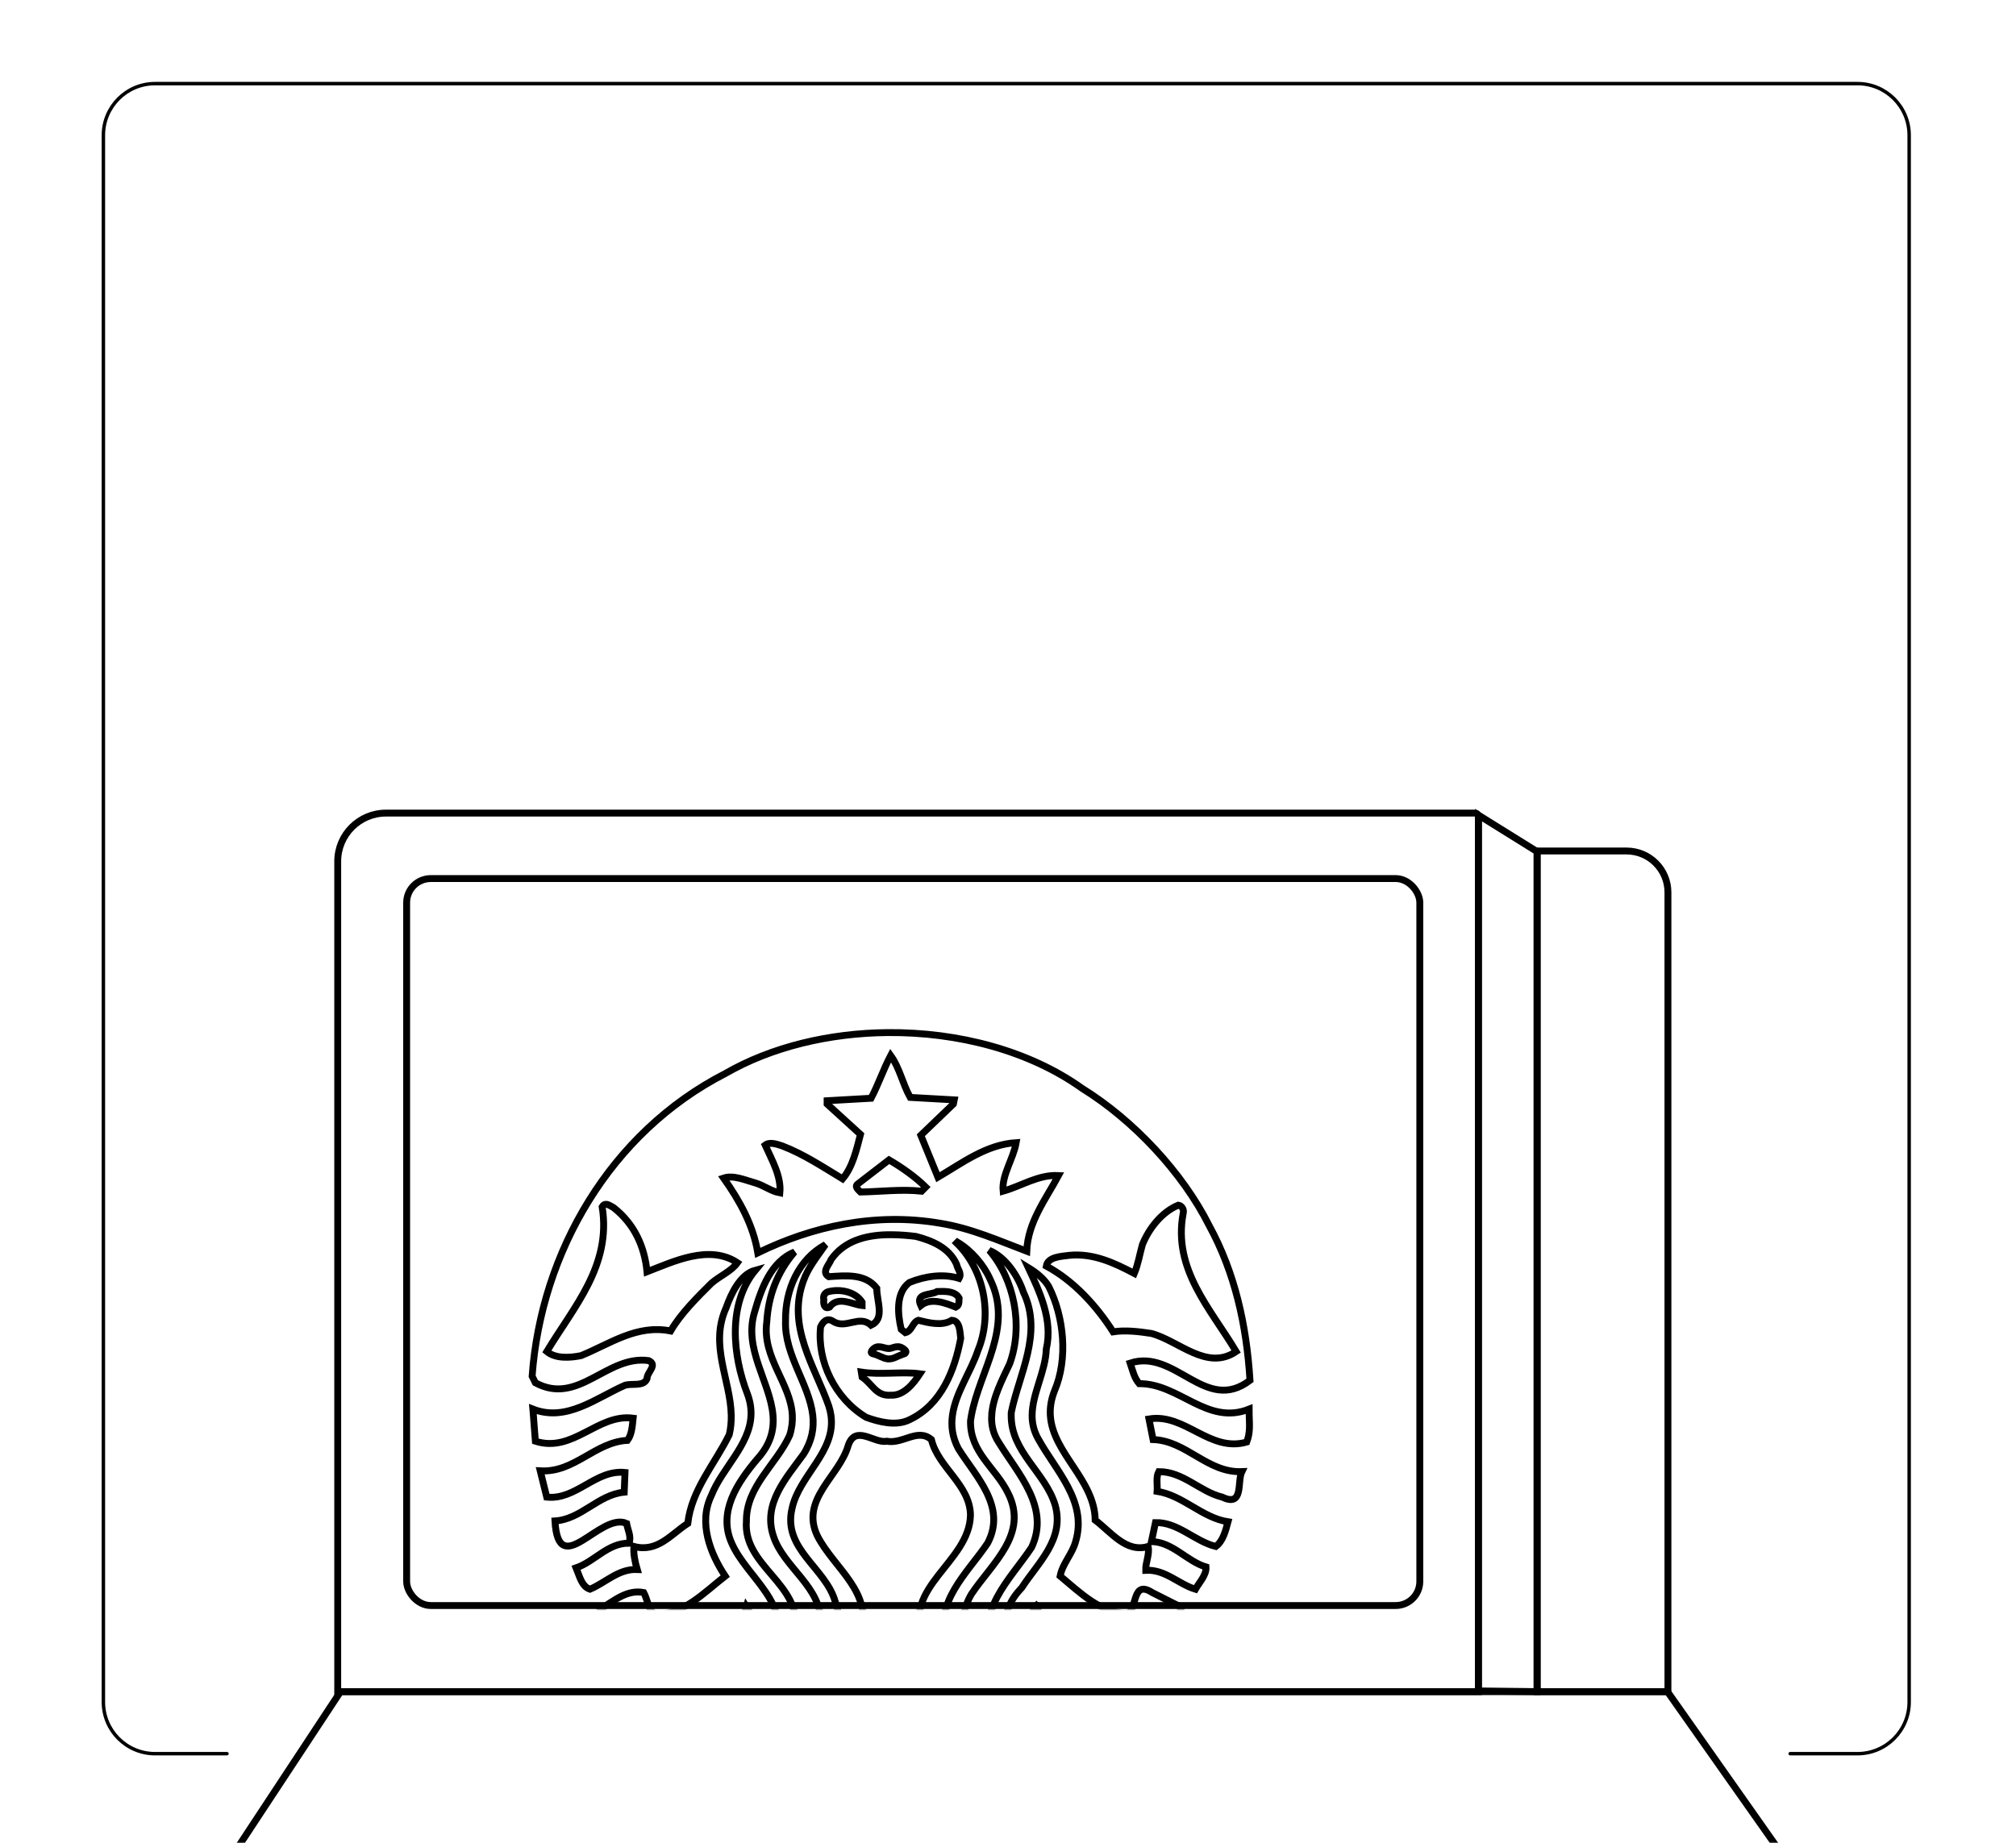 <?xml version="1.0" encoding="UTF-8"?>
<svg width="585px" height="535px" viewBox="0 0 585 535" version="1.1" xmlns="http://www.w3.org/2000/svg" xmlns:xlink="http://www.w3.org/1999/xlink">
    <rect x="0" y="0" width="585" height="535" fill="#808080" stroke="none"/>
    <!-- Generator: Sketch 51.3 (57544) - http://www.bohemiancoding.com/sketch -->
    <title>Group 5 Copy 2</title>
    <desc>Created with Sketch.</desc>
    <defs>
        <rect id="path-1" x="0" y="0" width="585" height="535"></rect>
        <rect id="path-3" x="0" y="0" width="296" height="213" rx="7"></rect>
    </defs>
    <g id="Page-1" stroke="none" stroke-width="1" fill="none" fill-rule="evenodd">
        <g id="Group-5-Copy-2">
            <g id="Group-Copy">
                <mask id="mask-2" fill="white">
                    <use xlink:href="#path-1"></use>
                </mask>
                <use id="Mask" fill="#FFFFFF" xlink:href="#path-1"></use>
                <g mask="url(#mask-2)" id="Group-15">
                    <g transform="translate(64, 234)">
                        <g>
                            <g id="Starbucks_Corporation_Logo_2011" transform="translate(53, 20)">
                                <mask id="mask-4" fill="white">
                                    <use xlink:href="#path-3"></use>
                                </mask>
                                <use id="Mask" fill="#FFFFFF" xlink:href="#path-3"></use>
                                <g mask="url(#mask-4)">
                                    <g transform="translate(35, 43)">
                                        <path d="M214,108 C214,167.647 166.094,216 107,216 C47.906,216 0,167.648 0,108 C0,48.354 47.906,0 107,0 C166.095,0 214,48.354 214,108 Z" id="path3040" fill="#FFFFFF" fill-rule="nonzero"></path>
                                        <g id="g4381" stroke-width="1" fill="none" fill-rule="evenodd" transform="translate(2, 2)">
                                            <path d="M103.974,37.658 C107.684,39.817 111.619,42.595 114.614,45.539 L113.437,46.733 C107.527,46.098 101.301,46.89 95.698,46.977 C95.073,46.341 93.814,45.384 94.987,44.584 L103.974,37.658 Z M208.489,111.785 C208.568,114.479 208.819,116.792 207.778,119.548 C196.979,122.649 189.886,111.106 179.408,112.847 L180.593,118.83 C190.286,119.152 196.341,128.536 206.355,128.133 C204.933,131.002 206.99,138.56 200.687,135.539 C194.144,133.951 189.414,128.133 182.244,128.133 C181.379,129.736 181.926,131.957 181.775,133.853 C189.338,135.051 194.778,141.505 202.34,142.697 C201.628,145.32 200.923,148.258 198.794,149.858 C192.642,148.347 187.837,142.769 181.288,142.929 L180.122,148.422 C186.346,148.584 190.367,154.143 195.961,155.812 C196.114,158.129 194.063,160.2 192.881,162.268 C187.915,160.763 184.128,156.456 178.455,156.774 C178.376,154.616 179.645,152.165 179.166,149.858 C172.794,151.771 168.521,145.794 163.799,142.208 C163.663,130.475 151.427,122.777 150.781,111.785 C150.657,109.593 150.988,107.254 151.977,104.74 C155.998,95.353 154.735,83.165 150.326,74.414 C148.986,72.111 146.612,70.292 144.399,68.938 C147.636,75.864 151.581,84.047 149.612,92.56 C149.384,99.134 145.542,105.448 145.498,111.785 C145.483,114.044 145.961,116.304 147.248,118.586 C152.374,127.907 161.597,136.73 158.129,148.42 C157.176,152.011 154.336,154.787 153.628,158.442 C159.625,163.456 165.296,169.107 173.253,169.425 C176.089,167.597 174.514,159.49 180.346,163.229 L188.863,167.53 C188.242,169.831 186.334,171.894 184.605,173.479 C181.374,171.891 178.222,169.988 174.193,170.143 C173.005,171.416 171.982,172.844 172.073,174.67 C174.908,175.141 177.509,176.35 179.877,178.023 C178.778,180.414 176.635,181.913 174.664,183.744 L168.058,181.359 C166.955,182.953 164.664,184.627 165.468,186.376 C166.958,187.02 168.612,187.892 169.709,189.008 C166.793,192.19 163.097,194.237 159.541,196.397 C156.477,186.289 146.384,179.201 147.25,167.511 L146.781,167.038 C144.408,169.731 145.201,174.038 145.354,177.533 C148.194,184.855 154.967,190.51 155.994,198.54 C154.808,200.606 152.134,201.018 150.083,201.893 C150.321,187.416 128.57,176.436 142.519,161.793 C147.171,154.622 154.965,147.779 152.203,137.907 C149.368,128.376 139.339,122.47 139.428,111.785 L139.443,110.952 C141.728,99.809 148.666,87.952 142.99,76.098 C141.408,71.33 137.873,65.912 133.066,63.919 C140.233,72.202 143.075,85.716 138.974,96.861 C136.908,101.294 134.063,106.576 133.777,111.787 L133.76,111.787 C133.608,114.509 134.158,117.215 135.897,119.781 C141.34,128.696 150.792,138.489 145.355,150.107 C139.208,159.412 128.49,168.878 134.476,181.135 C138.81,188.454 145.515,195.759 143.706,204.757 L136.613,207.142 C141.342,190.358 118.168,180.496 127.869,163.706 C133.858,154.715 144.571,146.28 138.507,134.347 C134.882,126.953 127.391,122.577 127.627,113.338 L127.885,111.786 C130.326,98.682 140.193,86.278 133.294,72.275 C131.481,68.14 127.858,63.924 123.836,61.535 L123.593,61.781 C131.637,69.658 134.084,82.618 129.747,93.037 C127.724,99.149 123.283,105.238 122.38,111.789 C121.951,114.877 122.313,118.078 124.081,121.449 C129.203,129.638 138.186,138.325 132.58,148.912 C126.677,157.657 116.822,166.166 120.759,177.538 C125.095,187.487 134.148,196.965 129.26,209.301 L121.941,210.97 C127.771,198.947 119.029,187.018 113.908,176.591 C107.678,161.631 127.292,154.468 127.607,140.791 C127.533,131.963 118.237,126.95 116.272,118.835 C112.249,115.408 108.079,120.198 103.269,119.309 C99.718,120.029 94.264,114.374 92.144,120.504 C89.62,129.49 78.12,136.097 83.174,146.756 C87.983,156.228 99.557,163.154 95.691,175.413 C92.229,186.862 80.794,197.764 87.886,210.97 C84.973,210.017 79.533,211.841 79.611,207.143 C75.121,191.15 94.27,181.833 88.355,165.85 C85.603,156.059 73.062,150.65 75.823,138.875 C77.864,129.182 88.638,122.406 87.127,111.788 C87.004,110.899 86.787,109.989 86.478,109.041 C82.457,97.583 74.252,86.122 79.142,72.75 C80.485,68.93 83.166,65.669 85.523,62.255 C77.72,66.471 73.783,75.385 73.945,84.454 C73.605,94.316 80.821,102.763 81.847,111.788 C82.251,115.43 81.66,119.159 79.142,123.115 C74.024,130.128 67.329,137.521 70.398,146.754 C73.316,156.068 84.822,161.71 84.113,172.535 C84.035,185.34 69.297,193.313 73.474,207.634 L66.138,205.231 C63.226,192.506 76.622,185.995 76.775,174.22 C78.671,160.68 61.565,155.656 62.592,142.456 C62.518,132.428 71.262,126.076 75.124,117.641 C75.786,115.588 76.007,113.648 75.918,111.789 C75.445,102.462 67.12,95.17 68.502,84.683 C68.966,76.966 71.567,70.201 76.534,64.396 C69.681,67.176 66.85,75.14 64.957,81.825 C61.672,92.544 69.514,102.186 70.301,111.789 C70.649,116.03 69.623,120.246 65.67,124.557 C59.992,131.312 54.234,139.835 58.334,148.914 C62.674,158.931 76.312,166.728 70.397,179.222 C67.17,187.1 59.442,193.064 59.76,202.37 C57.712,201.495 55.588,200.622 53.848,199.035 C53.848,187.182 70.55,179.778 62.592,167.287 C61.887,169.751 61.736,173.101 61.184,175.885 C58.422,183.129 52.514,188.928 50.302,196.417 C46.605,194.976 42.739,191.949 39.663,188.767 L43.923,186.135 C43.45,184.541 42.191,183.189 41.09,181.837 C38.324,181.444 36.507,183.277 34.226,183.995 C32.256,182.241 30.355,180.649 28.784,178.501 C30.198,174.435 41.247,177.797 35.65,171.112 C31.871,168.726 28.078,172.134 24.768,173.725 L20.282,168.004 C24.144,165.619 27.996,162.27 32.8,163.23 C33.983,165.383 34.066,168.548 36.346,169.671 C44.465,169.512 50.218,163.312 56.442,158.457 C52.104,151.94 48.573,142.944 52.426,135.063 C55.514,127.166 63.559,120.515 63.924,111.784 C64.006,109.797 63.699,107.707 62.838,105.456 C58.584,94.395 57.083,79.445 65.202,69.655 C60.788,70.852 58.185,76.407 56.685,80.625 C51.804,91.426 57.977,101.432 58.191,111.784 C58.22,113.645 58.07,115.511 57.623,117.391 C53.444,125.904 46.674,133.373 45.575,143.17 C40.766,146.267 36.817,151.683 29.965,149.855 C29.724,151.683 30.276,154.47 30.904,156.541 C25.47,156.31 21.765,160.354 17.19,162.263 C14.753,161.474 14.118,158.293 13.175,156.067 C18.53,154.241 22.393,148.821 28.542,148.907 C29.255,146.907 28.143,145.076 27.829,143.168 C20.18,139.741 8.056,160.111 7.037,142.45 C14.68,141.972 19.564,134.81 27.133,134.096 L27.359,128.375 C18.769,127.499 13.243,136.415 4.656,135.536 L2.762,127.902 C12.695,128.528 18.613,119.542 28.073,119.058 C29.329,117.39 29.481,114.923 29.723,112.617 C19.398,111.259 12.313,122.811 1.354,119.303 C1.354,119.303 0.976,114.495 0.772,111.784 L0.786,111.784 C0.712,110.724 0.641,109.985 0.641,109.985 C10.413,113.813 18.999,106.727 27.359,103.07 C29.485,102.427 32.801,103.541 33.755,101.156 C33.672,99.326 36.978,97.186 34.226,95.908 C22.004,94.234 13.885,109.116 1.352,102.349 L0.412,100.436 C3.02,64.477 23.108,29.711 56.442,12.603 C69.943,4.814 86.715,0.843 103.63,0.702 C124.043,0.531 144.67,5.937 160.014,16.903 C174.915,26.13 189.168,41.337 196.903,56.775 C204.301,70.3 207.706,85.477 208.722,101.635 C195.794,111.497 187.121,92.344 173.956,96.63 C174.665,98.703 175.058,100.847 176.562,102.597 C188.23,102.515 196.265,114.848 208.479,109.988 L208.489,111.785 Z M59.984,67.498 C51.787,62.085 41.393,67.182 33.753,70.129 C33.044,62.885 30.13,56.286 24.054,51.512 C23.465,51.216 22.65,50.593 21.916,50.547 C21.477,50.519 21.059,50.698 20.734,51.265 C23.488,68.369 12.475,80.304 4.67,93.278 C7.269,95.423 11.444,95.102 14.596,94.472 C22.87,91.132 30.751,85.318 40.602,87.311 C43.515,82.299 48.41,77.443 52.424,73.465 C54.876,71.323 58.244,69.963 59.984,67.498 Z M85.052,78.24 C84.894,79.269 85.13,81.106 86.703,80.396 C89.15,76.975 93.483,79.681 96.161,79.923 L96.161,78.96 C94.691,76.63 91.668,75.46 88.598,75.577 C87.89,75.602 87.17,75.706 86.477,75.868 C85.45,76.099 84.735,77.048 85.052,78.24 Z M111.768,59.865 C109.524,59.586 107.195,59.397 104.885,59.375 C104.453,59.37 104.02,59.365 103.59,59.375 C97.129,59.506 90.956,61.181 87.185,66.549 C86.644,68.065 84.264,70.194 86.474,71.552 C91.439,71.231 97.106,70.603 100.416,74.905 C100.416,78.728 102.861,83.814 98.764,85.645 C95.37,82.472 91.35,86.995 87.657,84.449 C85.92,83.413 84.821,84.622 84.11,86.133 C83.084,95.997 88.199,106.883 97.34,112.371 C101.045,113.72 106.025,115.004 109.891,113.09 C119.19,108.718 123.042,98.699 124.774,89.468 C124.541,87.711 124.624,84.288 122.183,84.205 C119.426,85.965 115.406,84.925 112.484,84.205 C110.757,84.768 110.677,87.319 108.711,87.802 L107.513,86.838 C106.487,82.468 105.855,76.26 109.878,73.236 C114.374,71.406 119.654,70.606 124.304,72.043 C125.172,70.532 123.832,69.342 123.59,67.989 C121.389,63.055 116.345,61.058 111.768,59.865 Z M118.845,75.835 C118.533,75.843 118.229,75.858 117.921,75.868 C116.27,76.981 111.457,76.181 113.194,79.923 C116.191,77.529 120.368,79.207 123.363,80.396 C124.47,79.841 124.23,78.727 124.303,77.766 C123.342,75.96 121.044,75.79 118.845,75.835 Z M153.159,42.194 C147.326,41.881 142.441,45.224 137.081,46.737 C136.614,42.132 140.079,37.269 140.87,32.646 C132.203,33.209 125.338,38.476 118.169,42.683 C116.509,38.635 114.845,34.567 113.197,30.504 L122.655,21.431 L122.897,20.236 L110.122,19.518 C107.922,15.625 107.055,10.937 104.454,7.356 C102.326,11.414 100.896,15.708 98.77,19.762 L86.01,20.483 L86.01,21.431 L95.694,30.259 C94.511,34.796 93.41,39.727 90.497,43.156 C84.823,39.725 79.229,35.991 73.008,33.608 C71.511,33.121 69.377,32.327 68.038,33.364 C70.005,37.741 72.76,42.45 72.297,47.228 C69.695,46.744 67.649,45.06 65.204,44.351 C62.281,43.546 58.811,41.973 55.974,42.93 C60.704,49.609 64.565,56.6 65.9,64.639 C81.591,56.994 99.889,52.789 118.883,56.056 C127.787,57.486 135.974,61.148 143.935,64.164 C144.246,55.735 149.526,48.961 153.159,42.194 Z M180.104,88.03 C188.137,90.176 196.195,99.012 204.701,93.279 C197.293,80.869 186.267,69.408 189.333,53.179 C189.654,52.071 188.945,50.95 187.925,50.792 C183.119,52.775 179.398,57.555 177.496,62.254 C176.714,65.032 176.251,67.986 175.149,70.606 C169.392,67.581 163.249,64.65 156.235,65.359 C153.706,65.677 150.08,65.844 149.613,68.466 C157.573,72.76 164.118,79.927 168.996,87.559 C172.392,86.999 176.558,87.477 180.104,88.03 Z M95.933,99.246 L96.16,100.684 C99.24,102.756 100.187,106.266 104.45,105.947 C108.232,106.174 111.068,102.597 112.952,99.735 C107.835,99.022 101.609,100.126 95.933,99.246 Z M100.191,92.805 C100.345,93.442 99.801,94.397 100.66,94.719 C103.182,94.166 107.751,96.074 109.16,93.05 C108.176,91.938 106.571,91.433 104.886,91.433 C103.202,91.433 101.454,91.929 100.191,92.805 Z" id="inner_artwork" stroke="#000000" stroke-width="2" fill-rule="nonzero"></path>
                                            <g id="g4377" transform="translate(95.644, 89.407)" fill-rule="nonzero">
                                                <polygon id="rect3815" fill="#FFFFFF" opacity="0.99" points="0.295 0.637 17.576 0.637 17.576 7.805 0.295 7.805"></polygon>
                                                <path d="M3.487,4.47 C5.72,5.003 6.273,5.803 8.038,6.026 C9.914,5.992 9.643,5.608 12.915,4.467 C13.13,4.391 13.426,3.912 13.059,3.546 C11.027,1.509 9.623,2.964 8.349,3.003 C6.66,3.021 5.075,1.542 3.424,3.465 C3.143,3.855 2.996,4.239 3.487,4.47 Z" id="path3032-6" stroke="#000000" stroke-width="2"></path>
                                            </g>
                                        </g>
                                    </g>
                                </g>
                            </g>
                            <path d="M34,257 L365,257 L365,3 C365,2.448 364.552,2 364,2 L48,2 C40.268,2 34,8.268 34,16 L34,257 Z" id="Rectangle-3" stroke="#000000" stroke-width="2"></path>
                            <rect id="Rectangle-2" stroke="#000000" stroke-width="2" x="54" y="21" width="294" height="211" rx="7"></rect>
                            <path d="M382.074,257 L420,257 L420,13 L394.074,13 C387.446,13 382.074,18.373 382.074,25 L382.074,257 Z" id="Rectangle-3" stroke="#000000" stroke-width="2" transform="translate(401.037, 135) scale(-1, 1) translate(-401.037, -135) "></path>
                            <path d="M1.856,257 L34.799,307 L419.872,307 L455.073,257 L1.856,257 Z" id="Rectangle-3" stroke="#000000" stroke-width="2" transform="translate(228.5, 282) scale(1, -1) translate(-228.5, -282) "></path>
                            <path d="M365.007,2.58 L365.007,256.791 L382,256.988 L382,13.156 L365.007,2.58 Z" id="Rectangle-3" stroke="#000000" stroke-width="2"></path>
                            <rect id="Rectangle-5" fill="#FFFFFF" x="388" y="227" width="28" height="2" rx="1"></rect>
                        </g>
                    </g>
                </g>
            </g>
            <path d="M65.864,509 L45,509 C36.716,509 30,502.284 30,494 L30,39.266 C30,30.982 36.716,24.266 45,24.266 L539,24.266 C547.284,24.266 554,30.982 554,39.266 L554,494 C554,502.284 547.284,509 539,509 L519.463,509" id="Path-94" stroke="#000000" stroke-linecap="round"></path>
        </g>
    </g>
</svg>